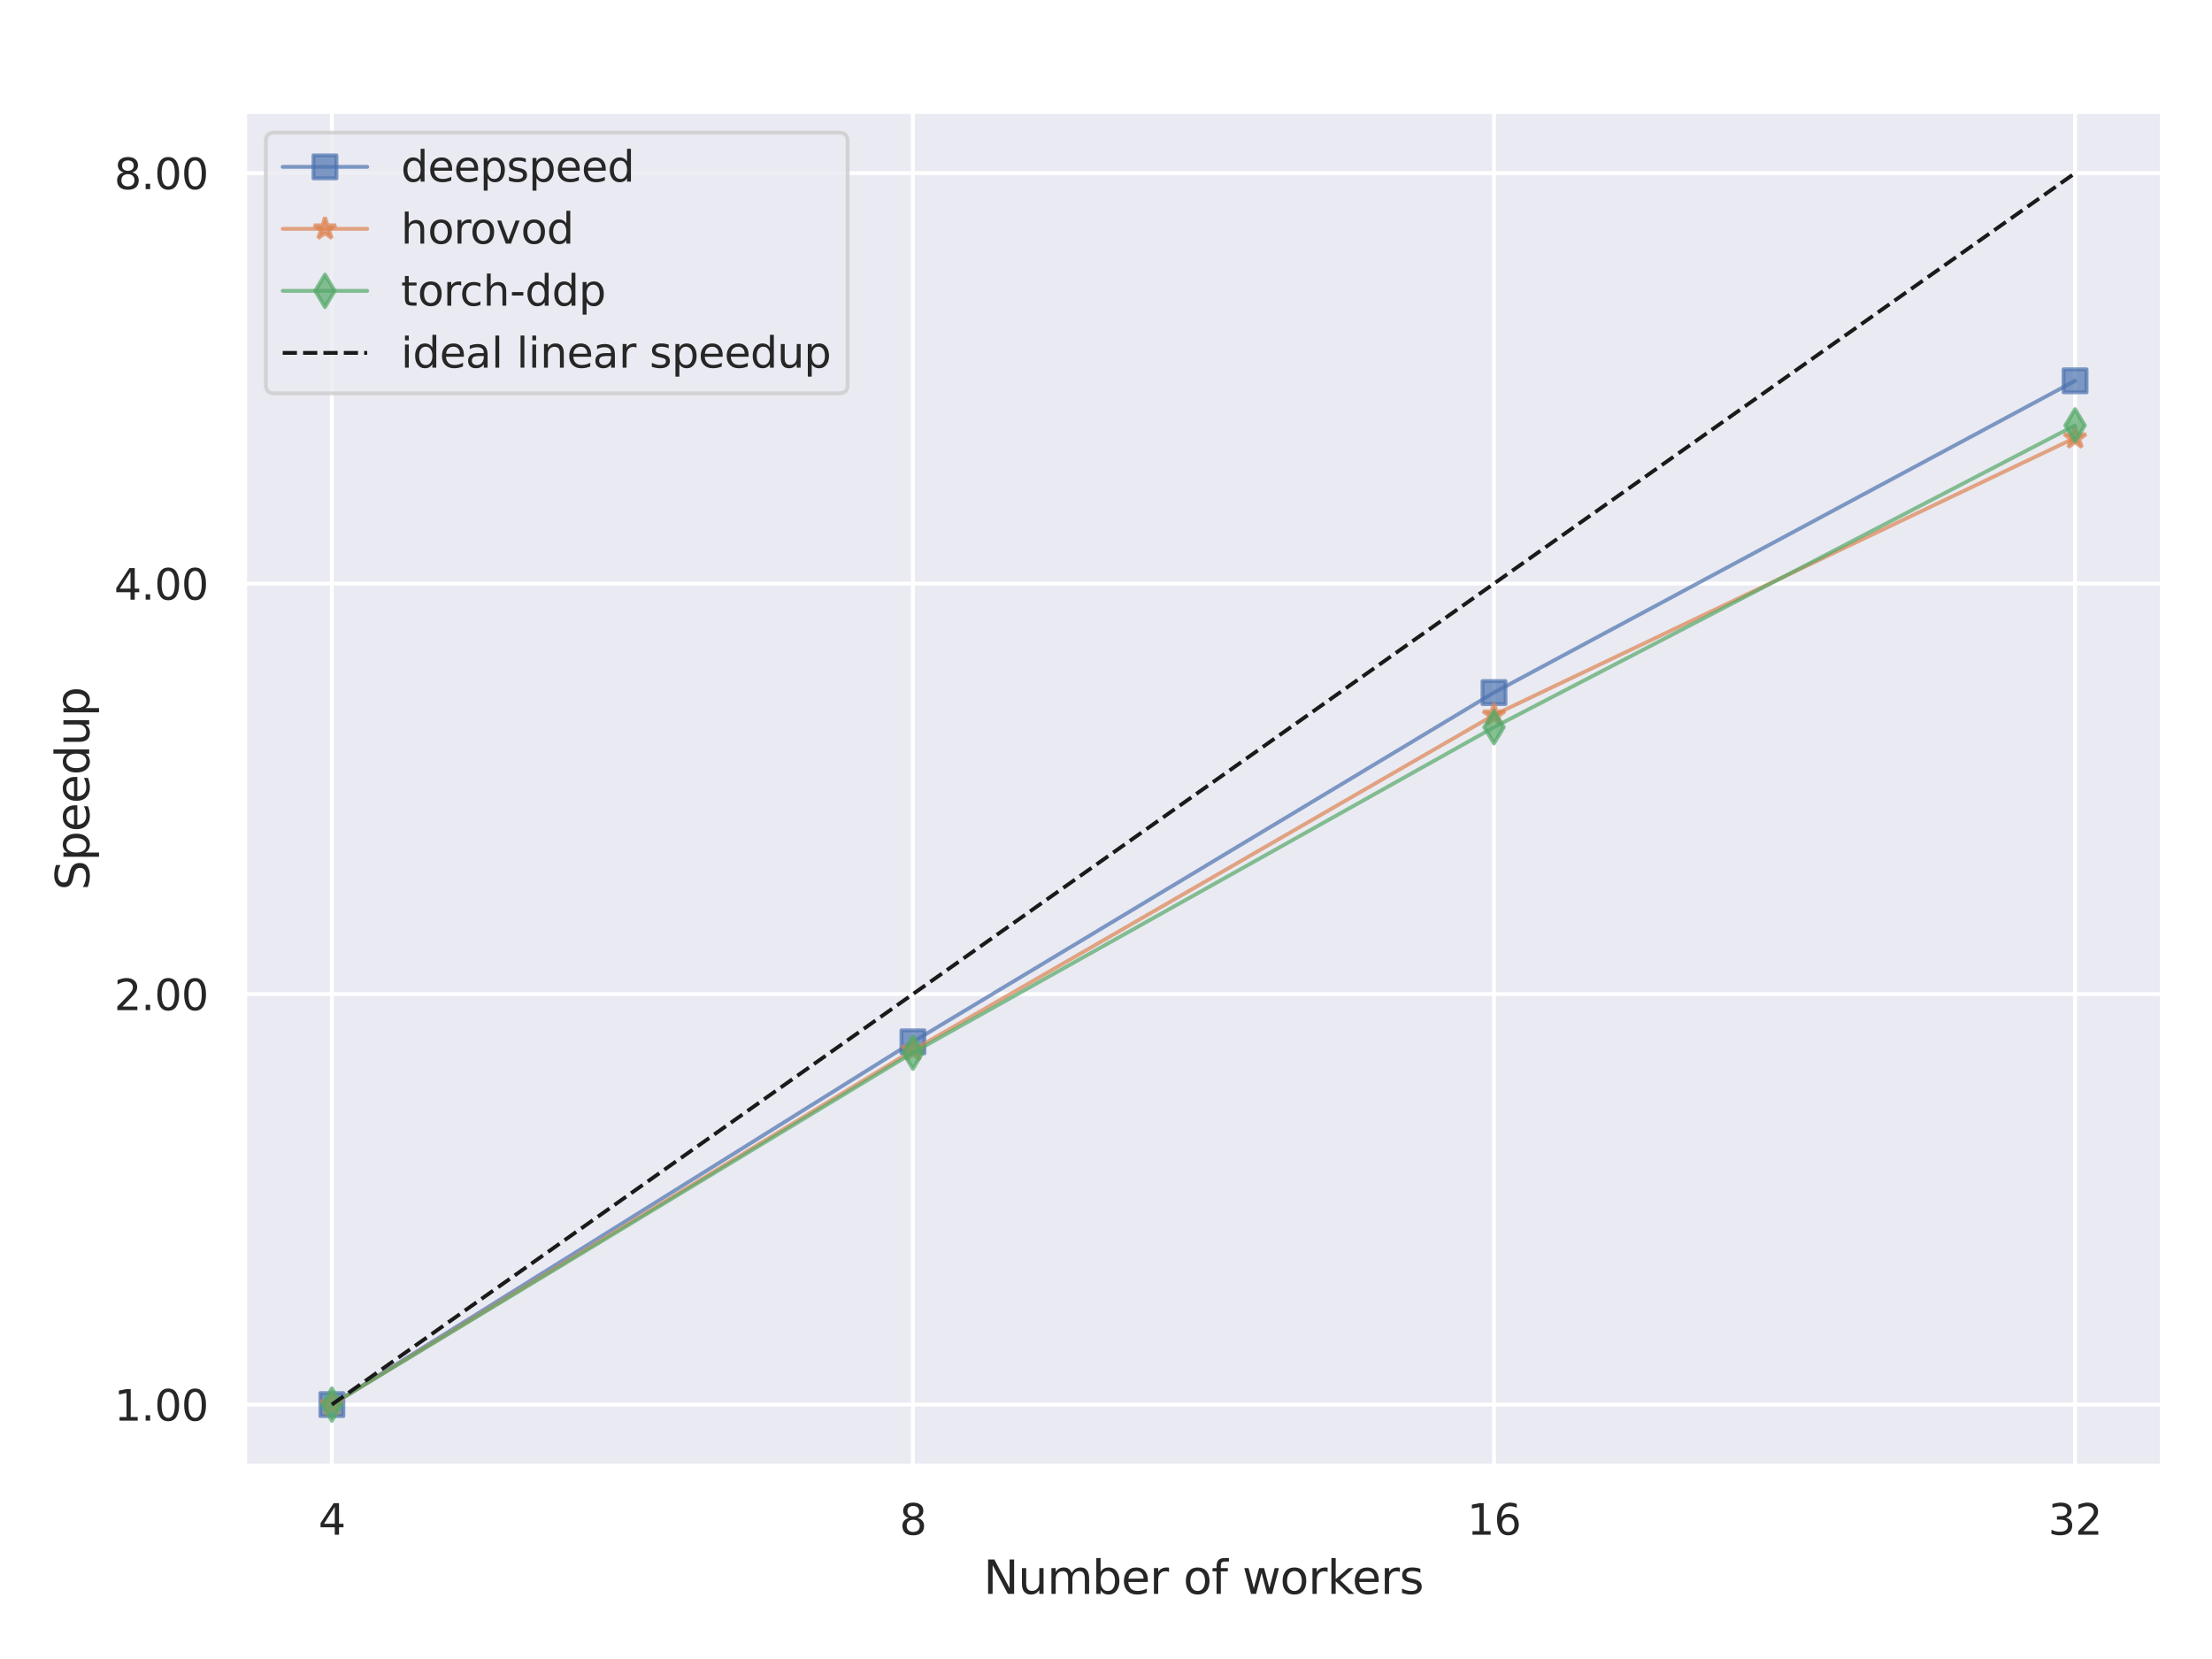 <?xml version="1.0" encoding="UTF-8" standalone="no"?>
<svg
   width="576pt"
   height="432pt"
   viewBox="0 0 576 432"
   version="1.1"
   id="svg170"
   sodipodi:docname="virgo_relative_epoch_time_speedup.svg"
   inkscape:version="1.4 (86a8ad7, 2024-10-11)"
   xmlns:inkscape="http://www.inkscape.org/namespaces/inkscape"
   xmlns:sodipodi="http://sodipodi.sourceforge.net/DTD/sodipodi-0.dtd"
   xmlns:xlink="http://www.w3.org/1999/xlink"
   xmlns="http://www.w3.org/2000/svg"
   xmlns:svg="http://www.w3.org/2000/svg"
   xmlns:rdf="http://www.w3.org/1999/02/22-rdf-syntax-ns#"
   xmlns:cc="http://creativecommons.org/ns#"
   xmlns:dc="http://purl.org/dc/elements/1.1/">
  <sodipodi:namedview
     id="namedview170"
     pagecolor="#ffffff"
     bordercolor="#000000"
     borderopacity="0.25"
     inkscape:showpageshadow="2"
     inkscape:pageopacity="0.0"
     inkscape:pagecheckerboard="0"
     inkscape:deskcolor="#d1d1d1"
     inkscape:document-units="pt"
     inkscape:zoom="2.0260417"
     inkscape:cx="384"
     inkscape:cy="288"
     inkscape:window-width="2560"
     inkscape:window-height="1369"
     inkscape:window-x="2552"
     inkscape:window-y="3"
     inkscape:window-maximized="1"
     inkscape:current-layer="axes_1" />
  <defs
     id="defs1">
    <style
       type="text/css"
       id="style1">*{stroke-linejoin: round; stroke-linecap: butt}</style>
  </defs>
  <g
     id="figure_1">
    <g
       id="patch_1">
      <path
         d="M 0 432  L 576 432  L 576 0  L 0 0  z "
         style="fill: #ffffff"
         id="path1" />
    </g>
    <g
       id="axes_1">
      <g
         id="patch_2">
        <path
           d="M 63.72 381.78  L 563.04 381.78  L 563.04 29.04  L 63.72 29.04  z "
           style="fill: #eaeaf2"
           id="path2" />
      </g>
      <g
         id="matplotlib.axis_1">
        <g
           id="xtick_1">
          <g
             id="line2d_1">
            <path
               d="M 86.416 381.78  L 86.416 29.04  "
               clip-path="url(#p944442639b)"
               style="fill: none; stroke: #ffffff; stroke-linecap: round"
               id="path3" />
          </g>
          <g
             id="text_1">
            <!-- 4 -->
            <g
               style="fill: #262626"
               transform="translate(82.917 399.638) scale(0.11 -0.11)"
               id="g3">
              <defs
                 id="defs3">
                <path
                   id="DejaVuSans-34"
                   d="M 2419 4116  L 825 1625  L 2419 1625  L 2419 4116  z M 2253 4666  L 3047 4666  L 3047 1625  L 3713 1625  L 3713 1100  L 3047 1100  L 3047 0  L 2419 0  L 2419 1100  L 313 1100  L 313 1709  L 2253 4666  z "
                   transform="scale(0.016)" />
              </defs>
              <use
                 xlink:href="#DejaVuSans-34"
                 id="use3" />
            </g>
          </g>
        </g>
        <g
           id="xtick_2">
          <g
             id="line2d_2">
            <path
               d="M 237.725 381.78  L 237.725 29.04  "
               clip-path="url(#p944442639b)"
               style="fill: none; stroke: #ffffff; stroke-linecap: round"
               id="path4" />
          </g>
          <g
             id="text_2">
            <!-- 8 -->
            <g
               style="fill: #262626"
               transform="translate(234.226 399.638) scale(0.11 -0.11)"
               id="g4">
              <defs
                 id="defs4">
                <path
                   id="DejaVuSans-38"
                   d="M 2034 2216  Q 1584 2216 1326 1975  Q 1069 1734 1069 1313  Q 1069 891 1326 650  Q 1584 409 2034 409  Q 2484 409 2743 651  Q 3003 894 3003 1313  Q 3003 1734 2745 1975  Q 2488 2216 2034 2216  z M 1403 2484  Q 997 2584 770 2862  Q 544 3141 544 3541  Q 544 4100 942 4425  Q 1341 4750 2034 4750  Q 2731 4750 3128 4425  Q 3525 4100 3525 3541  Q 3525 3141 3298 2862  Q 3072 2584 2669 2484  Q 3125 2378 3379 2068  Q 3634 1759 3634 1313  Q 3634 634 3220 271  Q 2806 -91 2034 -91  Q 1263 -91 848 271  Q 434 634 434 1313  Q 434 1759 690 2068  Q 947 2378 1403 2484  z M 1172 3481  Q 1172 3119 1398 2916  Q 1625 2713 2034 2713  Q 2441 2713 2670 2916  Q 2900 3119 2900 3481  Q 2900 3844 2670 4047  Q 2441 4250 2034 4250  Q 1625 4250 1398 4047  Q 1172 3844 1172 3481  z "
                   transform="scale(0.016)" />
              </defs>
              <use
                 xlink:href="#DejaVuSans-38"
                 id="use4" />
            </g>
          </g>
        </g>
        <g
           id="xtick_3">
          <g
             id="line2d_3">
            <path
               d="M 389.035 381.78  L 389.035 29.04  "
               clip-path="url(#p944442639b)"
               style="fill: none; stroke: #ffffff; stroke-linecap: round"
               id="path5" />
          </g>
          <g
             id="text_3">
            <!-- 16 -->
            <g
               style="fill: #262626"
               transform="translate(382.036 399.638) scale(0.11 -0.11)"
               id="g6">
              <defs
                 id="defs5">
                <path
                   id="DejaVuSans-31"
                   d="M 794 531  L 1825 531  L 1825 4091  L 703 3866  L 703 4441  L 1819 4666  L 2450 4666  L 2450 531  L 3481 531  L 3481 0  L 794 0  L 794 531  z "
                   transform="scale(0.016)" />
                <path
                   id="DejaVuSans-36"
                   d="M 2113 2584  Q 1688 2584 1439 2293  Q 1191 2003 1191 1497  Q 1191 994 1439 701  Q 1688 409 2113 409  Q 2538 409 2786 701  Q 3034 994 3034 1497  Q 3034 2003 2786 2293  Q 2538 2584 2113 2584  z M 3366 4563  L 3366 3988  Q 3128 4100 2886 4159  Q 2644 4219 2406 4219  Q 1781 4219 1451 3797  Q 1122 3375 1075 2522  Q 1259 2794 1537 2939  Q 1816 3084 2150 3084  Q 2853 3084 3261 2657  Q 3669 2231 3669 1497  Q 3669 778 3244 343  Q 2819 -91 2113 -91  Q 1303 -91 875 529  Q 447 1150 447 2328  Q 447 3434 972 4092  Q 1497 4750 2381 4750  Q 2619 4750 2861 4703  Q 3103 4656 3366 4563  z "
                   transform="scale(0.016)" />
              </defs>
              <use
                 xlink:href="#DejaVuSans-31"
                 id="use5" />
              <use
                 xlink:href="#DejaVuSans-36"
                 transform="translate(63.623 0)"
                 id="use6" />
            </g>
          </g>
        </g>
        <g
           id="xtick_4">
          <g
             id="line2d_4">
            <path
               d="M 540.344 381.78  L 540.344 29.04  "
               clip-path="url(#p944442639b)"
               style="fill: none; stroke: #ffffff; stroke-linecap: round"
               id="path6" />
          </g>
          <g
             id="text_4">
            <!-- 32 -->
            <g
               style="fill: #262626"
               transform="translate(533.345 399.638) scale(0.11 -0.11)"
               id="g8">
              <defs
                 id="defs6">
                <path
                   id="DejaVuSans-33"
                   d="M 2597 2516  Q 3050 2419 3304 2112  Q 3559 1806 3559 1356  Q 3559 666 3084 287  Q 2609 -91 1734 -91  Q 1441 -91 1130 -33  Q 819 25 488 141  L 488 750  Q 750 597 1062 519  Q 1375 441 1716 441  Q 2309 441 2620 675  Q 2931 909 2931 1356  Q 2931 1769 2642 2001  Q 2353 2234 1838 2234  L 1294 2234  L 1294 2753  L 1863 2753  Q 2328 2753 2575 2939  Q 2822 3125 2822 3475  Q 2822 3834 2567 4026  Q 2313 4219 1838 4219  Q 1578 4219 1281 4162  Q 984 4106 628 3988  L 628 4550  Q 988 4650 1302 4700  Q 1616 4750 1894 4750  Q 2613 4750 3031 4423  Q 3450 4097 3450 3541  Q 3450 3153 3228 2886  Q 3006 2619 2597 2516  z "
                   transform="scale(0.016)" />
                <path
                   id="DejaVuSans-32"
                   d="M 1228 531  L 3431 531  L 3431 0  L 469 0  L 469 531  Q 828 903 1448 1529  Q 2069 2156 2228 2338  Q 2531 2678 2651 2914  Q 2772 3150 2772 3378  Q 2772 3750 2511 3984  Q 2250 4219 1831 4219  Q 1534 4219 1204 4116  Q 875 4013 500 3803  L 500 4441  Q 881 4594 1212 4672  Q 1544 4750 1819 4750  Q 2544 4750 2975 4387  Q 3406 4025 3406 3419  Q 3406 3131 3298 2873  Q 3191 2616 2906 2266  Q 2828 2175 2409 1742  Q 1991 1309 1228 531  z "
                   transform="scale(0.016)" />
              </defs>
              <use
                 xlink:href="#DejaVuSans-33"
                 id="use7" />
              <use
                 xlink:href="#DejaVuSans-32"
                 transform="translate(63.623 0)"
                 id="use8" />
            </g>
          </g>
        </g>
        <g
           id="text_5">
          <!-- Number of workers -->
          <g
             style="fill: #262626"
             transform="translate(256.094 415.044) scale(0.12 -0.12)"
             id="g25">
            <defs
               id="defs8">
              <path
                 id="DejaVuSans-4e"
                 d="M 628 4666  L 1478 4666  L 3547 763  L 3547 4666  L 4159 4666  L 4159 0  L 3309 0  L 1241 3903  L 1241 0  L 628 0  L 628 4666  z "
                 transform="scale(0.016)" />
              <path
                 id="DejaVuSans-75"
                 d="M 544 1381  L 544 3500  L 1119 3500  L 1119 1403  Q 1119 906 1312 657  Q 1506 409 1894 409  Q 2359 409 2629 706  Q 2900 1003 2900 1516  L 2900 3500  L 3475 3500  L 3475 0  L 2900 0  L 2900 538  Q 2691 219 2414 64  Q 2138 -91 1772 -91  Q 1169 -91 856 284  Q 544 659 544 1381  z M 1991 3584  L 1991 3584  z "
                 transform="scale(0.016)" />
              <path
                 id="DejaVuSans-6d"
                 d="M 3328 2828  Q 3544 3216 3844 3400  Q 4144 3584 4550 3584  Q 5097 3584 5394 3201  Q 5691 2819 5691 2113  L 5691 0  L 5113 0  L 5113 2094  Q 5113 2597 4934 2840  Q 4756 3084 4391 3084  Q 3944 3084 3684 2787  Q 3425 2491 3425 1978  L 3425 0  L 2847 0  L 2847 2094  Q 2847 2600 2669 2842  Q 2491 3084 2119 3084  Q 1678 3084 1418 2786  Q 1159 2488 1159 1978  L 1159 0  L 581 0  L 581 3500  L 1159 3500  L 1159 2956  Q 1356 3278 1631 3431  Q 1906 3584 2284 3584  Q 2666 3584 2933 3390  Q 3200 3197 3328 2828  z "
                 transform="scale(0.016)" />
              <path
                 id="DejaVuSans-62"
                 d="M 3116 1747  Q 3116 2381 2855 2742  Q 2594 3103 2138 3103  Q 1681 3103 1420 2742  Q 1159 2381 1159 1747  Q 1159 1113 1420 752  Q 1681 391 2138 391  Q 2594 391 2855 752  Q 3116 1113 3116 1747  z M 1159 2969  Q 1341 3281 1617 3432  Q 1894 3584 2278 3584  Q 2916 3584 3314 3078  Q 3713 2572 3713 1747  Q 3713 922 3314 415  Q 2916 -91 2278 -91  Q 1894 -91 1617 61  Q 1341 213 1159 525  L 1159 0  L 581 0  L 581 4863  L 1159 4863  L 1159 2969  z "
                 transform="scale(0.016)" />
              <path
                 id="DejaVuSans-65"
                 d="M 3597 1894  L 3597 1613  L 953 1613  Q 991 1019 1311 708  Q 1631 397 2203 397  Q 2534 397 2845 478  Q 3156 559 3463 722  L 3463 178  Q 3153 47 2828 -22  Q 2503 -91 2169 -91  Q 1331 -91 842 396  Q 353 884 353 1716  Q 353 2575 817 3079  Q 1281 3584 2069 3584  Q 2775 3584 3186 3129  Q 3597 2675 3597 1894  z M 3022 2063  Q 3016 2534 2758 2815  Q 2500 3097 2075 3097  Q 1594 3097 1305 2825  Q 1016 2553 972 2059  L 3022 2063  z "
                 transform="scale(0.016)" />
              <path
                 id="DejaVuSans-72"
                 d="M 2631 2963  Q 2534 3019 2420 3045  Q 2306 3072 2169 3072  Q 1681 3072 1420 2755  Q 1159 2438 1159 1844  L 1159 0  L 581 0  L 581 3500  L 1159 3500  L 1159 2956  Q 1341 3275 1631 3429  Q 1922 3584 2338 3584  Q 2397 3584 2469 3576  Q 2541 3569 2628 3553  L 2631 2963  z "
                 transform="scale(0.016)" />
              <path
                 id="DejaVuSans-20"
                 transform="scale(0.016)" />
              <path
                 id="DejaVuSans-6f"
                 d="M 1959 3097  Q 1497 3097 1228 2736  Q 959 2375 959 1747  Q 959 1119 1226 758  Q 1494 397 1959 397  Q 2419 397 2687 759  Q 2956 1122 2956 1747  Q 2956 2369 2687 2733  Q 2419 3097 1959 3097  z M 1959 3584  Q 2709 3584 3137 3096  Q 3566 2609 3566 1747  Q 3566 888 3137 398  Q 2709 -91 1959 -91  Q 1206 -91 779 398  Q 353 888 353 1747  Q 353 2609 779 3096  Q 1206 3584 1959 3584  z "
                 transform="scale(0.016)" />
              <path
                 id="DejaVuSans-66"
                 d="M 2375 4863  L 2375 4384  L 1825 4384  Q 1516 4384 1395 4259  Q 1275 4134 1275 3809  L 1275 3500  L 2222 3500  L 2222 3053  L 1275 3053  L 1275 0  L 697 0  L 697 3053  L 147 3053  L 147 3500  L 697 3500  L 697 3744  Q 697 4328 969 4595  Q 1241 4863 1831 4863  L 2375 4863  z "
                 transform="scale(0.016)" />
              <path
                 id="DejaVuSans-77"
                 d="M 269 3500  L 844 3500  L 1563 769  L 2278 3500  L 2956 3500  L 3675 769  L 4391 3500  L 4966 3500  L 4050 0  L 3372 0  L 2619 2869  L 1863 0  L 1184 0  L 269 3500  z "
                 transform="scale(0.016)" />
              <path
                 id="DejaVuSans-6b"
                 d="M 581 4863  L 1159 4863  L 1159 1991  L 2875 3500  L 3609 3500  L 1753 1863  L 3688 0  L 2938 0  L 1159 1709  L 1159 0  L 581 0  L 581 4863  z "
                 transform="scale(0.016)" />
              <path
                 id="DejaVuSans-73"
                 d="M 2834 3397  L 2834 2853  Q 2591 2978 2328 3040  Q 2066 3103 1784 3103  Q 1356 3103 1142 2972  Q 928 2841 928 2578  Q 928 2378 1081 2264  Q 1234 2150 1697 2047  L 1894 2003  Q 2506 1872 2764 1633  Q 3022 1394 3022 966  Q 3022 478 2636 193  Q 2250 -91 1575 -91  Q 1294 -91 989 -36  Q 684 19 347 128  L 347 722  Q 666 556 975 473  Q 1284 391 1588 391  Q 1994 391 2212 530  Q 2431 669 2431 922  Q 2431 1156 2273 1281  Q 2116 1406 1581 1522  L 1381 1569  Q 847 1681 609 1914  Q 372 2147 372 2553  Q 372 3047 722 3315  Q 1072 3584 1716 3584  Q 2034 3584 2315 3537  Q 2597 3491 2834 3397  z "
                 transform="scale(0.016)" />
            </defs>
            <use
               xlink:href="#DejaVuSans-4e"
               id="use9" />
            <use
               xlink:href="#DejaVuSans-75"
               transform="translate(74.805 0)"
               id="use10" />
            <use
               xlink:href="#DejaVuSans-6d"
               transform="translate(138.184 0)"
               id="use11" />
            <use
               xlink:href="#DejaVuSans-62"
               transform="translate(235.596 0)"
               id="use12" />
            <use
               xlink:href="#DejaVuSans-65"
               transform="translate(299.072 0)"
               id="use13" />
            <use
               xlink:href="#DejaVuSans-72"
               transform="translate(360.596 0)"
               id="use14" />
            <use
               xlink:href="#DejaVuSans-20"
               transform="translate(401.709 0)"
               id="use15" />
            <use
               xlink:href="#DejaVuSans-6f"
               transform="translate(433.496 0)"
               id="use16" />
            <use
               xlink:href="#DejaVuSans-66"
               transform="translate(494.678 0)"
               id="use17" />
            <use
               xlink:href="#DejaVuSans-20"
               transform="translate(529.883 0)"
               id="use18" />
            <use
               xlink:href="#DejaVuSans-77"
               transform="translate(561.67 0)"
               id="use19" />
            <use
               xlink:href="#DejaVuSans-6f"
               transform="translate(643.457 0)"
               id="use20" />
            <use
               xlink:href="#DejaVuSans-72"
               transform="translate(704.639 0)"
               id="use21" />
            <use
               xlink:href="#DejaVuSans-6b"
               transform="translate(745.752 0)"
               id="use22" />
            <use
               xlink:href="#DejaVuSans-65"
               transform="translate(800.037 0)"
               id="use23" />
            <use
               xlink:href="#DejaVuSans-72"
               transform="translate(861.561 0)"
               id="use24" />
            <use
               xlink:href="#DejaVuSans-73"
               transform="translate(902.674 0)"
               id="use25" />
          </g>
        </g>
      </g>
      <g
         id="matplotlib.axis_2">
        <g
           id="ytick_1">
          <g
             id="line2d_5">
            <path
               d="M 63.72 365.746  L 563.04 365.746  "
               clip-path="url(#p944442639b)"
               style="fill: none; stroke: #ffffff; stroke-linecap: round"
               id="path25" />
          </g>
          <g
             id="text_6">
            <!-- 1.00 -->
            <g
               style="fill: #262626"
               transform="translate(29.728 369.926) scale(0.11 -0.11)"
               id="g29">
              <defs
                 id="defs25">
                <path
                   id="DejaVuSans-2e"
                   d="M 684 794  L 1344 794  L 1344 0  L 684 0  L 684 794  z "
                   transform="scale(0.016)" />
                <path
                   id="DejaVuSans-30"
                   d="M 2034 4250  Q 1547 4250 1301 3770  Q 1056 3291 1056 2328  Q 1056 1369 1301 889  Q 1547 409 2034 409  Q 2525 409 2770 889  Q 3016 1369 3016 2328  Q 3016 3291 2770 3770  Q 2525 4250 2034 4250  z M 2034 4750  Q 2819 4750 3233 4129  Q 3647 3509 3647 2328  Q 3647 1150 3233 529  Q 2819 -91 2034 -91  Q 1250 -91 836 529  Q 422 1150 422 2328  Q 422 3509 836 4129  Q 1250 4750 2034 4750  z "
                   transform="scale(0.016)" />
              </defs>
              <use
                 xlink:href="#DejaVuSans-31"
                 id="use26" />
              <use
                 xlink:href="#DejaVuSans-2e"
                 transform="translate(63.623 0)"
                 id="use27" />
              <use
                 xlink:href="#DejaVuSans-30"
                 transform="translate(95.41 0)"
                 id="use28" />
              <use
                 xlink:href="#DejaVuSans-30"
                 transform="translate(159.033 0)"
                 id="use29" />
            </g>
          </g>
        </g>
        <g
           id="ytick_2">
          <g
             id="line2d_6">
            <path
               d="M 63.72 258.855  L 563.04 258.855  "
               clip-path="url(#p944442639b)"
               style="fill: none; stroke: #ffffff; stroke-linecap: round"
               id="path29" />
          </g>
          <g
             id="text_7">
            <!-- 2.00 -->
            <g
               style="fill: #262626"
               transform="translate(29.728 263.035) scale(0.11 -0.11)"
               id="g33">
              <use
                 xlink:href="#DejaVuSans-32"
                 id="use30" />
              <use
                 xlink:href="#DejaVuSans-2e"
                 transform="translate(63.623 0)"
                 id="use31" />
              <use
                 xlink:href="#DejaVuSans-30"
                 transform="translate(95.41 0)"
                 id="use32" />
              <use
                 xlink:href="#DejaVuSans-30"
                 transform="translate(159.033 0)"
                 id="use33" />
            </g>
          </g>
        </g>
        <g
           id="ytick_3">
          <g
             id="line2d_7">
            <path
               d="M 63.72 151.965  L 563.04 151.965  "
               clip-path="url(#p944442639b)"
               style="fill: none; stroke: #ffffff; stroke-linecap: round"
               id="path33" />
          </g>
          <g
             id="text_8">
            <!-- 4.00 -->
            <g
               style="fill: #262626"
               transform="translate(29.728 156.144) scale(0.11 -0.11)"
               id="g37">
              <use
                 xlink:href="#DejaVuSans-34"
                 id="use34" />
              <use
                 xlink:href="#DejaVuSans-2e"
                 transform="translate(63.623 0)"
                 id="use35" />
              <use
                 xlink:href="#DejaVuSans-30"
                 transform="translate(95.41 0)"
                 id="use36" />
              <use
                 xlink:href="#DejaVuSans-30"
                 transform="translate(159.033 0)"
                 id="use37" />
            </g>
          </g>
        </g>
        <g
           id="ytick_4">
          <g
             id="line2d_8">
            <path
               d="M 63.72 45.074  L 563.04 45.074  "
               clip-path="url(#p944442639b)"
               style="fill: none; stroke: #ffffff; stroke-linecap: round"
               id="path37" />
          </g>
          <g
             id="text_9">
            <!-- 8.00 -->
            <g
               style="fill: #262626"
               transform="translate(29.728 49.253) scale(0.11 -0.11)"
               id="g41">
              <use
                 xlink:href="#DejaVuSans-38"
                 id="use38" />
              <use
                 xlink:href="#DejaVuSans-2e"
                 transform="translate(63.623 0)"
                 id="use39" />
              <use
                 xlink:href="#DejaVuSans-30"
                 transform="translate(95.41 0)"
                 id="use40" />
              <use
                 xlink:href="#DejaVuSans-30"
                 transform="translate(159.033 0)"
                 id="use41" />
            </g>
          </g>
        </g>
        <g
           id="text_10">
          <!-- Speedup -->
          <g
             style="fill: #262626"
             transform="translate(23.232 231.833) rotate(-90) scale(0.12 -0.12)"
             id="g48">
            <defs
               id="defs41">
              <path
                 id="DejaVuSans-53"
                 d="M 3425 4513  L 3425 3897  Q 3066 4069 2747 4153  Q 2428 4238 2131 4238  Q 1616 4238 1336 4038  Q 1056 3838 1056 3469  Q 1056 3159 1242 3001  Q 1428 2844 1947 2747  L 2328 2669  Q 3034 2534 3370 2195  Q 3706 1856 3706 1288  Q 3706 609 3251 259  Q 2797 -91 1919 -91  Q 1588 -91 1214 -16  Q 841 59 441 206  L 441 856  Q 825 641 1194 531  Q 1563 422 1919 422  Q 2459 422 2753 634  Q 3047 847 3047 1241  Q 3047 1584 2836 1778  Q 2625 1972 2144 2069  L 1759 2144  Q 1053 2284 737 2584  Q 422 2884 422 3419  Q 422 4038 858 4394  Q 1294 4750 2059 4750  Q 2388 4750 2728 4690  Q 3069 4631 3425 4513  z "
                 transform="scale(0.016)" />
              <path
                 id="DejaVuSans-70"
                 d="M 1159 525  L 1159 -1331  L 581 -1331  L 581 3500  L 1159 3500  L 1159 2969  Q 1341 3281 1617 3432  Q 1894 3584 2278 3584  Q 2916 3584 3314 3078  Q 3713 2572 3713 1747  Q 3713 922 3314 415  Q 2916 -91 2278 -91  Q 1894 -91 1617 61  Q 1341 213 1159 525  z M 3116 1747  Q 3116 2381 2855 2742  Q 2594 3103 2138 3103  Q 1681 3103 1420 2742  Q 1159 2381 1159 1747  Q 1159 1113 1420 752  Q 1681 391 2138 391  Q 2594 391 2855 752  Q 3116 1113 3116 1747  z "
                 transform="scale(0.016)" />
              <path
                 id="DejaVuSans-64"
                 d="M 2906 2969  L 2906 4863  L 3481 4863  L 3481 0  L 2906 0  L 2906 525  Q 2725 213 2448 61  Q 2172 -91 1784 -91  Q 1150 -91 751 415  Q 353 922 353 1747  Q 353 2572 751 3078  Q 1150 3584 1784 3584  Q 2172 3584 2448 3432  Q 2725 3281 2906 2969  z M 947 1747  Q 947 1113 1208 752  Q 1469 391 1925 391  Q 2381 391 2643 752  Q 2906 1113 2906 1747  Q 2906 2381 2643 2742  Q 2381 3103 1925 3103  Q 1469 3103 1208 2742  Q 947 2381 947 1747  z "
                 transform="scale(0.016)" />
            </defs>
            <use
               xlink:href="#DejaVuSans-53"
               id="use42" />
            <use
               xlink:href="#DejaVuSans-70"
               transform="translate(63.477 0)"
               id="use43" />
            <use
               xlink:href="#DejaVuSans-65"
               transform="translate(126.953 0)"
               id="use44" />
            <use
               xlink:href="#DejaVuSans-65"
               transform="translate(188.477 0)"
               id="use45" />
            <use
               xlink:href="#DejaVuSans-64"
               transform="translate(250 0)"
               id="use46" />
            <use
               xlink:href="#DejaVuSans-75"
               transform="translate(313.477 0)"
               id="use47" />
            <use
               xlink:href="#DejaVuSans-70"
               transform="translate(376.855 0)"
               id="use48" />
          </g>
        </g>
      </g>
      <g
         id="line2d_9">
        <path
           d="M 86.416 365.746  L 237.725 271.293  L 389.035 180.339  L 540.344 99.168  "
           clip-path="url(#p944442639b)"
           style="fill: none; stroke: #4c72b0; stroke-opacity: 0.7; stroke-linecap: round"
           id="path48" />
        <defs
           id="defs48">
          <path
             id="mdf2ff66162"
             d="M -3 3  L 3 3  L 3 -3  L -3 -3  z "
             style="stroke: #4c72b0; stroke-opacity: 0.7; stroke-linejoin: miter" />
        </defs>
        <g
           clip-path="url(#p944442639b)"
           id="g52">
          <use
             xlink:href="#mdf2ff66162"
             x="86.416"
             y="365.746"
             style="fill: #4c72b0; fill-opacity: 0.7; stroke: #4c72b0; stroke-opacity: 0.7; stroke-linejoin: miter"
             id="use49" />
          <use
             xlink:href="#mdf2ff66162"
             x="237.725"
             y="271.293"
             style="fill: #4c72b0; fill-opacity: 0.7; stroke: #4c72b0; stroke-opacity: 0.7; stroke-linejoin: miter"
             id="use50" />
          <use
             xlink:href="#mdf2ff66162"
             x="389.035"
             y="180.339"
             style="fill: #4c72b0; fill-opacity: 0.7; stroke: #4c72b0; stroke-opacity: 0.7; stroke-linejoin: miter"
             id="use51" />
          <use
             xlink:href="#mdf2ff66162"
             x="540.344"
             y="99.168"
             style="fill: #4c72b0; fill-opacity: 0.7; stroke: #4c72b0; stroke-opacity: 0.7; stroke-linejoin: miter"
             id="use52" />
        </g>
      </g>
      <g
         id="line2d_10">
        <path
           d="M 86.416 365.746  L 237.725 273.468  L 389.035 186.175  L 540.344 114.015  "
           clip-path="url(#p944442639b)"
           style="fill: none; stroke: #dd8452; stroke-opacity: 0.7; stroke-linecap: round"
           id="path52" />
        <defs
           id="defs52">
          <path
             id="m6196cd5726"
             d="M 0 -3  L -0.674 -0.927  L -2.853 -0.927  L -1.09 0.354  L -1.763 2.427  L -0 1.146  L 1.763 2.427  L 1.09 0.354  L 2.853 -0.927  L 0.674 -0.927  z "
             style="stroke: #dd8452; stroke-opacity: 0.7; stroke-linejoin: bevel" />
        </defs>
        <g
           clip-path="url(#p944442639b)"
           id="g56">
          <use
             xlink:href="#m6196cd5726"
             x="86.416"
             y="365.746"
             style="fill: #dd8452; fill-opacity: 0.7; stroke: #dd8452; stroke-opacity: 0.7; stroke-linejoin: bevel"
             id="use53" />
          <use
             xlink:href="#m6196cd5726"
             x="237.725"
             y="273.468"
             style="fill: #dd8452; fill-opacity: 0.7; stroke: #dd8452; stroke-opacity: 0.7; stroke-linejoin: bevel"
             id="use54" />
          <use
             xlink:href="#m6196cd5726"
             x="389.035"
             y="186.175"
             style="fill: #dd8452; fill-opacity: 0.7; stroke: #dd8452; stroke-opacity: 0.7; stroke-linejoin: bevel"
             id="use55" />
          <use
             xlink:href="#m6196cd5726"
             x="540.344"
             y="114.015"
             style="fill: #dd8452; fill-opacity: 0.7; stroke: #dd8452; stroke-opacity: 0.7; stroke-linejoin: bevel"
             id="use56" />
        </g>
      </g>
      <g
         id="line2d_11">
        <path
           d="M 86.416 365.746  L 237.725 274.118  L 389.035 189.369  L 540.344 110.763  "
           clip-path="url(#p944442639b)"
           style="fill: none; stroke: #55a868; stroke-opacity: 0.7; stroke-linecap: round"
           id="path56" />
        <defs
           id="defs56">
          <path
             id="me775cee8a7"
             d="M -0 4.243  L 2.546 0  L 0 -4.243  L -2.546 -0  z "
             style="stroke: #55a868; stroke-opacity: 0.7; stroke-linejoin: miter" />
        </defs>
        <g
           clip-path="url(#p944442639b)"
           id="g60">
          <use
             xlink:href="#me775cee8a7"
             x="86.416"
             y="365.746"
             style="fill: #55a868; fill-opacity: 0.7; stroke: #55a868; stroke-opacity: 0.7; stroke-linejoin: miter"
             id="use57" />
          <use
             xlink:href="#me775cee8a7"
             x="237.725"
             y="274.118"
             style="fill: #55a868; fill-opacity: 0.7; stroke: #55a868; stroke-opacity: 0.7; stroke-linejoin: miter"
             id="use58" />
          <use
             xlink:href="#me775cee8a7"
             x="389.035"
             y="189.369"
             style="fill: #55a868; fill-opacity: 0.7; stroke: #55a868; stroke-opacity: 0.7; stroke-linejoin: miter"
             id="use59" />
          <use
             xlink:href="#me775cee8a7"
             x="540.344"
             y="110.763"
             style="fill: #55a868; fill-opacity: 0.7; stroke: #55a868; stroke-opacity: 0.7; stroke-linejoin: miter"
             id="use60" />
        </g>
      </g>
      <g
         id="line2d_12">
        <path
           d="M 86.416 365.746  L 237.725 258.855  L 389.035 151.965  L 540.344 45.074  "
           clip-path="url(#p944442639b)"
           style="fill: none; stroke-dasharray: 3.7,1.6; stroke-dashoffset: 0; stroke: #1a1a1a"
           id="path60" />
      </g>
      <g
         id="patch_3">
        <path
           d="M 63.72 381.78  L 63.72 29.04  "
           style="fill: none; stroke: #ffffff; stroke-width: 1.25; stroke-linejoin: miter; stroke-linecap: square"
           id="path61" />
      </g>
      <g
         id="patch_4">
        <path
           d="M 563.04 381.78  L 563.04 29.04  "
           style="fill: none; stroke: #ffffff; stroke-width: 1.25; stroke-linejoin: miter; stroke-linecap: square"
           id="path62" />
      </g>
      <g
         id="patch_5">
        <path
           d="M 63.72 381.78  L 563.04 381.78  "
           style="fill: none; stroke: #ffffff; stroke-width: 1.25; stroke-linejoin: miter; stroke-linecap: square"
           id="path63" />
      </g>
      <g
         id="patch_6">
        <path
           d="M 63.72 29.04  L 563.04 29.04  "
           style="fill: none; stroke: #ffffff; stroke-width: 1.25; stroke-linejoin: miter; stroke-linecap: square"
           id="path64" />
      </g>
      <g
         id="legend_1">
        <g
           id="patch_7">
          <path
             d="M 71.42 102.424  L 218.519 102.424  Q 220.719 102.424 220.719 100.224  L 220.719 36.74  Q 220.719 34.54 218.519 34.54  L 71.42 34.54  Q 69.22 34.54 69.22 36.74  L 69.22 100.224  Q 69.22 102.424 71.42 102.424  z "
             style="fill: #eaeaf2; opacity: 0.8; stroke: #cccccc; stroke-linejoin: miter"
             id="path122" />
        </g>
        <g
           id="line2d_13">
          <path
             d="M 73.62 43.448  L 84.62 43.448  L 95.62 43.448  "
             style="fill: none; stroke: #4c72b0; stroke-opacity: 0.7; stroke-linecap: round"
             id="path123" />
          <g
             id="g123">
            <use
               xlink:href="#mdf2ff66162"
               x="84.62"
               y="43.448"
               style="fill: #4c72b0; fill-opacity: 0.7; stroke: #4c72b0; stroke-opacity: 0.7; stroke-linejoin: miter"
               id="use123" />
          </g>
        </g>
        <g
           id="text_12">
          <!-- deepspeed -->
          <g
             style="fill: #262626"
             transform="translate(104.42 47.298) scale(0.11 -0.11)"
             id="g132">
            <use
               xlink:href="#DejaVuSans-64"
               id="use124" />
            <use
               xlink:href="#DejaVuSans-65"
               transform="translate(63.477 0)"
               id="use125" />
            <use
               xlink:href="#DejaVuSans-65"
               transform="translate(125 0)"
               id="use126" />
            <use
               xlink:href="#DejaVuSans-70"
               transform="translate(186.523 0)"
               id="use127" />
            <use
               xlink:href="#DejaVuSans-73"
               transform="translate(250 0)"
               id="use128" />
            <use
               xlink:href="#DejaVuSans-70"
               transform="translate(302.1 0)"
               id="use129" />
            <use
               xlink:href="#DejaVuSans-65"
               transform="translate(365.576 0)"
               id="use130" />
            <use
               xlink:href="#DejaVuSans-65"
               transform="translate(427.1 0)"
               id="use131" />
            <use
               xlink:href="#DejaVuSans-64"
               transform="translate(488.623 0)"
               id="use132" />
          </g>
        </g>
        <g
           id="line2d_14">
          <path
             d="M 73.62 59.594  L 84.62 59.594  L 95.62 59.594  "
             style="fill: none; stroke: #dd8452; stroke-opacity: 0.7; stroke-linecap: round"
             id="path132" />
          <g
             id="g133">
            <use
               xlink:href="#m6196cd5726"
               x="84.62"
               y="59.594"
               style="fill: #dd8452; fill-opacity: 0.7; stroke: #dd8452; stroke-opacity: 0.7; stroke-linejoin: bevel"
               id="use133" />
          </g>
        </g>
        <g
           id="text_13">
          <!-- horovod -->
          <g
             style="fill: #262626"
             transform="translate(104.42 63.444) scale(0.11 -0.11)"
             id="g140">
            <path
               id="use134"
               d="M 54.891,33.016 V 0 H 45.906 v 32.719 q 0,7.766 -3.031,11.609 -3.031,3.859 -9.078,3.859 -7.281,0 -11.484,-4.641 -4.203,-4.625 -4.203,-12.641 V 0 h -9.031 v 75.984 h 9.031 V 46.188 q 3.234,4.938 7.594,7.375 4.375,2.438 10.094,2.438 9.422,0 14.25,-5.828 4.844,-5.828 4.844,-17.156 z"
               style="stroke-width:0.016" />
            <use
               xlink:href="#DejaVuSans-6f"
               transform="translate(63.379 0)"
               id="use135" />
            <use
               xlink:href="#DejaVuSans-72"
               transform="translate(124.561 0)"
               id="use136" />
            <use
               xlink:href="#DejaVuSans-6f"
               transform="translate(163.424 0)"
               id="use137" />
            <path
               id="use138"
               d="m 227.59,54.688 h 9.516 L 254.199,8.797 271.293,54.688 h 9.516 L 260.293,0 h -12.203 z"
               style="stroke-width:0.016" />
            <use
               xlink:href="#DejaVuSans-6f"
               transform="translate(283.785 0)"
               id="use139" />
            <use
               xlink:href="#DejaVuSans-64"
               transform="translate(344.967 0)"
               id="use140" />
          </g>
        </g>
        <g
           id="line2d_15">
          <path
             d="M 73.62 75.74  L 84.62 75.74  L 95.62 75.74  "
             style="fill: none; stroke: #55a868; stroke-opacity: 0.7; stroke-linecap: round"
             id="path140" />
          <g
             id="g141">
            <use
               xlink:href="#me775cee8a7"
               x="84.62"
               y="75.74"
               style="fill: #55a868; fill-opacity: 0.7; stroke: #55a868; stroke-opacity: 0.7; stroke-linejoin: miter"
               id="use141" />
          </g>
        </g>
        <g
           id="text_14">
          <!-- torch-ddp -->
          <g
             style="fill: #262626"
             transform="translate(104.42 79.59) scale(0.11 -0.11)"
             id="g150">
            <defs
               id="defs141">
              <path
                 id="DejaVuSans-2d"
                 d="M 313 2009  L 1997 2009  L 1997 1497  L 313 1497  L 313 2009  z "
                 transform="scale(0.016)" />
            </defs>
            <path
               id="use142"
               d="M 18.312,70.219 V 54.688 h 18.5 v -6.984 h -18.5 v -29.688 q 0,-6.688 1.828,-8.594 1.828,-1.906 7.453,-1.906 H 36.812 V 0 H 27.594 Q 17.188,0 13.234,3.875 9.281,7.766 9.281,18.016 v 29.688 H 2.688 V 54.688 h 6.594 v 15.531 z"
               style="stroke-width:0.016" />
            <use
               xlink:href="#DejaVuSans-6f"
               transform="translate(39.209 0)"
               id="use143" />
            <use
               xlink:href="#DejaVuSans-72"
               transform="translate(100.391 0)"
               id="use144" />
            <path
               id="use145"
               d="M 188.035,52.594 V 44.188 q -3.812,2.109 -7.641,3.156 -3.828,1.047 -7.734,1.047 -8.75,0 -13.594,-5.547 -4.828,-5.531 -4.828,-15.547 0,-10.016 4.828,-15.562 4.844,-5.531 13.594,-5.531 3.906,0 7.734,1.047 3.828,1.047 7.641,3.156 v -8.312 q -3.766,-1.75 -7.797,-2.625 -4.016,-0.891 -8.562,-0.891 -12.359,0 -19.641,7.766 -7.266,7.766 -7.266,20.953 0,13.375 7.344,21.031 Q 159.473,56 172.27,56 q 4.141,0 8.094,-0.859 3.953,-0.844 7.672,-2.547 z"
               style="stroke-width:0.016" />
            <path
               id="use146"
               d="M 249.125,33.016 V 0 h -8.984 v 32.719 q 0,7.766 -3.031,11.609 -3.031,3.859 -9.078,3.859 -7.281,0 -11.484,-4.641 -4.203,-4.625 -4.203,-12.641 V 0 h -9.031 v 75.984 h 9.031 V 46.188 q 3.234,4.938 7.594,7.375 4.375,2.438 10.094,2.438 9.422,0 14.25,-5.828 4.844,-5.828 4.844,-17.156 z"
               style="stroke-width:0.016" />
            <use
               xlink:href="#DejaVuSans-2d"
               transform="translate(257.613 0)"
               id="use147" />
            <use
               xlink:href="#DejaVuSans-64"
               transform="translate(293.697 0)"
               id="use148" />
            <use
               xlink:href="#DejaVuSans-64"
               transform="translate(357.174 0)"
               id="use149" />
            <use
               xlink:href="#DejaVuSans-70"
               transform="translate(420.65 0)"
               id="use150" />
          </g>
        </g>
        <g
           id="line2d_16">
          <path
             d="M 73.62 91.886  L 84.62 91.886  L 95.62 91.886  "
             style="fill: none; stroke-dasharray: 3.7,1.6; stroke-dashoffset: 0; stroke: #1a1a1a"
             id="path150" />
        </g>
        <g
           id="text_15">
          <!-- ideal linear speedup -->
          <g
             style="fill: #262626"
             transform="translate(104.42 95.736) scale(0.11 -0.11)"
             id="g170">
            <defs
               id="defs150">
              <path
                 id="DejaVuSans-6e"
                 d="M 3513 2113  L 3513 0  L 2938 0  L 2938 2094  Q 2938 2591 2744 2837  Q 2550 3084 2163 3084  Q 1697 3084 1428 2787  Q 1159 2491 1159 1978  L 1159 0  L 581 0  L 581 3500  L 1159 3500  L 1159 2956  Q 1366 3272 1645 3428  Q 1925 3584 2291 3584  Q 2894 3584 3203 3211  Q 3513 2838 3513 2113  z "
                 transform="scale(0.016)" />
            </defs>
            <path
               id="use151"
               d="M 9.422,54.688 H 18.406 V 0 H 9.422 Z m 0,21.297 H 18.406 V 64.594 H 9.422 Z"
               style="stroke-width:0.016" />
            <use
               xlink:href="#DejaVuSans-64"
               transform="translate(27.783 0)"
               id="use152" />
            <use
               xlink:href="#DejaVuSans-65"
               transform="translate(91.26 0)"
               id="use153" />
            <path
               id="use154"
               d="m 187.064,27.484 q -10.891,0 -15.094,-2.484 -4.203,-2.484 -4.203,-8.5 0,-4.781 3.156,-7.594 3.156,-2.797 8.562,-2.797 7.484,0 12,5.297 4.516,5.297 4.516,14.078 v 2 z m 17.922,3.719 V 0 h -8.984 v 8.297 q -3.078,-4.969 -7.672,-7.344 -4.594,-2.375 -11.234,-2.375 -8.391,0 -13.359,4.719 -4.953,4.719 -4.953,12.625 0,9.219 6.172,13.906 6.188,4.688 18.438,4.688 h 12.609 v 0.891 q 0,6.203 -4.078,9.594 -4.078,3.391 -11.453,3.391 -4.688,0 -9.141,-1.125 -4.438,-1.125 -8.531,-3.375 v 8.312 q 4.922,1.906 9.562,2.844 Q 177.002,56 181.393,56 q 11.875,0 17.734,-6.156 5.859,-6.141 5.859,-18.641 z"
               style="stroke-width:0.016" />
            <path
               id="use155"
               d="m 223.484,75.984 h 8.984 V 0 h -8.984 z"
               style="stroke-width:0.016" />
            <use
               xlink:href="#DejaVuSans-20"
               transform="translate(241.846 0)"
               id="use156" />
            <path
               id="use157"
               d="m 283.055,75.984 h 8.984 V 0 h -8.984 z"
               style="stroke-width:0.016" />
            <path
               id="use158"
               d="m 310.838,54.688 h 8.984 V 0 h -8.984 z m 0,21.297 h 8.984 V 64.594 h -8.984 z"
               style="stroke-width:0.016" />
            <use
               xlink:href="#DejaVuSans-6e"
               transform="translate(329.199 0)"
               id="use159" />
            <use
               xlink:href="#DejaVuSans-65"
               transform="translate(392.578 0)"
               id="use160" />
            <path
               id="use161"
               d="m 488.383,27.484 q -10.891,0 -15.094,-2.484 -4.203,-2.484 -4.203,-8.5 0,-4.781 3.156,-7.594 3.156,-2.797 8.562,-2.797 7.484,0 12,5.297 4.516,5.297 4.516,14.078 v 2 z m 17.922,3.719 V 0 h -8.984 v 8.297 q -3.078,-4.969 -7.672,-7.344 -4.594,-2.375 -11.234,-2.375 -8.391,0 -13.359,4.719 -4.953,4.719 -4.953,12.625 0,9.219 6.172,13.906 6.188,4.688 18.438,4.688 h 12.609 v 0.891 q 0,6.203 -4.078,9.594 -4.078,3.391 -11.453,3.391 -4.688,0 -9.141,-1.125 -4.438,-1.125 -8.531,-3.375 v 8.312 q 4.922,1.906 9.562,2.844 Q 478.32,56 482.711,56 q 11.875,0 17.734,-6.156 5.859,-6.141 5.859,-18.641 z"
               style="stroke-width:0.016" />
            <use
               xlink:href="#DejaVuSans-72"
               transform="translate(515.381 0)"
               id="use162" />
            <use
               xlink:href="#DejaVuSans-20"
               transform="translate(556.494 0)"
               id="use163" />
            <use
               xlink:href="#DejaVuSans-73"
               transform="translate(588.281 0)"
               id="use164" />
            <use
               xlink:href="#DejaVuSans-70"
               transform="translate(640.381 0)"
               id="use165" />
            <use
               xlink:href="#DejaVuSans-65"
               transform="translate(703.857 0)"
               id="use166" />
            <use
               xlink:href="#DejaVuSans-65"
               transform="translate(765.381 0)"
               id="use167" />
            <use
               xlink:href="#DejaVuSans-64"
               transform="translate(826.904 0)"
               id="use168" />
            <use
               xlink:href="#DejaVuSans-75"
               transform="translate(890.381 0)"
               id="use169" />
            <use
               xlink:href="#DejaVuSans-70"
               transform="translate(953.76 0)"
               id="use170" />
          </g>
        </g>
      </g>
    </g>
  </g>
  <defs
     id="defs170">
    <clipPath
       id="p944442639b">
      <rect
         x="63.72"
         y="29.04"
         width="499.32"
         height="352.74"
         id="rect170" />
    </clipPath>
  </defs>
</svg>
